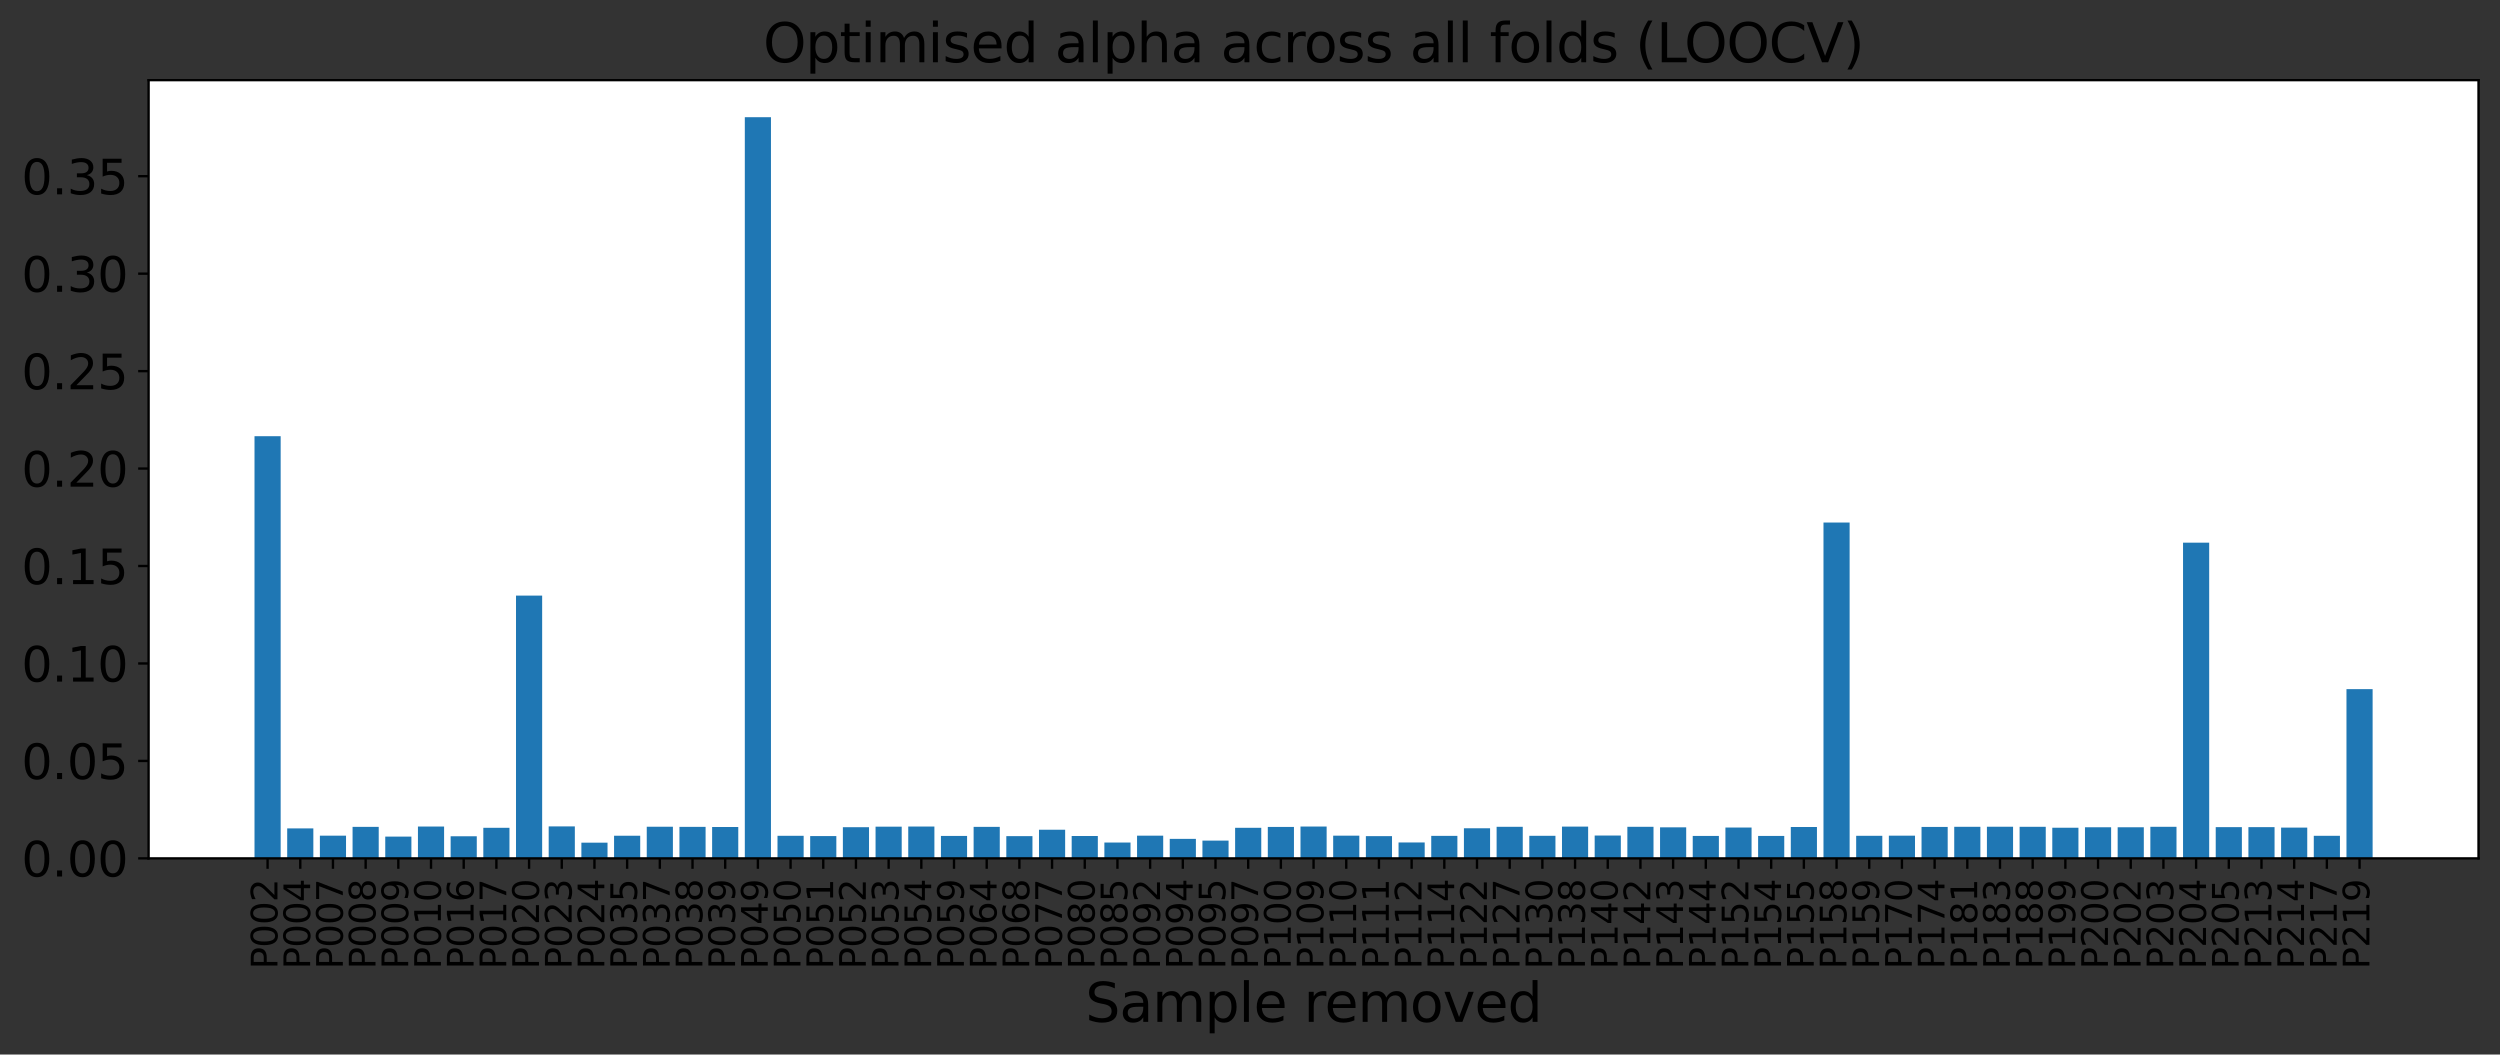 <?xml version="1.0" encoding="utf-8" standalone="no"?>
<!DOCTYPE svg PUBLIC "-//W3C//DTD SVG 1.1//EN"
  "http://www.w3.org/Graphics/SVG/1.1/DTD/svg11.dtd">
<svg xmlns:xlink="http://www.w3.org/1999/xlink" width="838.225pt" height="353.566pt" viewBox="0 0 838.225 353.566" xmlns="http://www.w3.org/2000/svg" version="1.1">
 <rect x="0" y="0" width="838.225" height="353.566" fill="#333333" stroke="none"/>
 <defs>
  <style type="text/css">*{stroke-linejoin: round; stroke-linecap: butt}</style>
 </defs>
 <g id="figure_1">
  <g id="patch_1">
   <path d="M 0 353.566 
L 838.225 353.566 
L 838.225 -0 
L 0 -0 
L 0 353.566 
z
" style="fill: none"/>
  </g>
  <g id="axes_1">
   <g id="patch_2">
    <path d="M 49.825 287.805 
L 831.025 287.805 
L 831.025 26.877 
L 49.825 26.877 
z
" style="fill: #ffffff"/>
   </g>
   <g id="patch_3">
    <path d="M 85.334 287.805 
L 94.102 287.805 
L 94.102 146.252 
L 85.334 146.252 
z
" clip-path="url(#p5c063f67da)" style="fill: #1f77b4"/>
   </g>
   <g id="patch_4">
    <path d="M 96.294 287.805 
L 105.061 287.805 
L 105.061 277.746 
L 96.294 277.746 
z
" clip-path="url(#p5c063f67da)" style="fill: #1f77b4"/>
   </g>
   <g id="patch_5">
    <path d="M 107.253 287.805 
L 116.021 287.805 
L 116.021 280.195 
L 107.253 280.195 
z
" clip-path="url(#p5c063f67da)" style="fill: #1f77b4"/>
   </g>
   <g id="patch_6">
    <path d="M 118.213 287.805 
L 126.981 287.805 
L 126.981 277.231 
L 118.213 277.231 
z
" clip-path="url(#p5c063f67da)" style="fill: #1f77b4"/>
   </g>
   <g id="patch_7">
    <path d="M 129.172 287.805 
L 137.94 287.805 
L 137.94 280.495 
L 129.172 280.495 
z
" clip-path="url(#p5c063f67da)" style="fill: #1f77b4"/>
   </g>
   <g id="patch_8">
    <path d="M 140.132 287.805 
L 148.9 287.805 
L 148.9 277.118 
L 140.132 277.118 
z
" clip-path="url(#p5c063f67da)" style="fill: #1f77b4"/>
   </g>
   <g id="patch_9">
    <path d="M 151.092 287.805 
L 159.859 287.805 
L 159.859 280.386 
L 151.092 280.386 
z
" clip-path="url(#p5c063f67da)" style="fill: #1f77b4"/>
   </g>
   <g id="patch_10">
    <path d="M 162.051 287.805 
L 170.819 287.805 
L 170.819 277.556 
L 162.051 277.556 
z
" clip-path="url(#p5c063f67da)" style="fill: #1f77b4"/>
   </g>
   <g id="patch_11">
    <path d="M 173.011 287.805 
L 181.779 287.805 
L 181.779 199.699 
L 173.011 199.699 
z
" clip-path="url(#p5c063f67da)" style="fill: #1f77b4"/>
   </g>
   <g id="patch_12">
    <path d="M 183.97 287.805 
L 192.738 287.805 
L 192.738 277.09 
L 183.97 277.09 
z
" clip-path="url(#p5c063f67da)" style="fill: #1f77b4"/>
   </g>
   <g id="patch_13">
    <path d="M 194.93 287.805 
L 203.698 287.805 
L 203.698 282.549 
L 194.93 282.549 
z
" clip-path="url(#p5c063f67da)" style="fill: #1f77b4"/>
   </g>
   <g id="patch_14">
    <path d="M 205.89 287.805 
L 214.657 287.805 
L 214.657 280.223 
L 205.89 280.223 
z
" clip-path="url(#p5c063f67da)" style="fill: #1f77b4"/>
   </g>
   <g id="patch_15">
    <path d="M 216.849 287.805 
L 225.617 287.805 
L 225.617 277.203 
L 216.849 277.203 
z
" clip-path="url(#p5c063f67da)" style="fill: #1f77b4"/>
   </g>
   <g id="patch_16">
    <path d="M 227.809 287.805 
L 236.577 287.805 
L 236.577 277.23 
L 227.809 277.23 
z
" clip-path="url(#p5c063f67da)" style="fill: #1f77b4"/>
   </g>
   <g id="patch_17">
    <path d="M 238.768 287.805 
L 247.536 287.805 
L 247.536 277.289 
L 238.768 277.289 
z
" clip-path="url(#p5c063f67da)" style="fill: #1f77b4"/>
   </g>
   <g id="patch_18">
    <path d="M 249.728 287.805 
L 258.496 287.805 
L 258.496 39.302 
L 249.728 39.302 
z
" clip-path="url(#p5c063f67da)" style="fill: #1f77b4"/>
   </g>
   <g id="patch_19">
    <path d="M 260.688 287.805 
L 269.455 287.805 
L 269.455 280.232 
L 260.688 280.232 
z
" clip-path="url(#p5c063f67da)" style="fill: #1f77b4"/>
   </g>
   <g id="patch_20">
    <path d="M 271.647 287.805 
L 280.415 287.805 
L 280.415 280.315 
L 271.647 280.315 
z
" clip-path="url(#p5c063f67da)" style="fill: #1f77b4"/>
   </g>
   <g id="patch_21">
    <path d="M 282.607 287.805 
L 291.374 287.805 
L 291.374 277.341 
L 282.607 277.341 
z
" clip-path="url(#p5c063f67da)" style="fill: #1f77b4"/>
   </g>
   <g id="patch_22">
    <path d="M 293.566 287.805 
L 302.334 287.805 
L 302.334 277.181 
L 293.566 277.181 
z
" clip-path="url(#p5c063f67da)" style="fill: #1f77b4"/>
   </g>
   <g id="patch_23">
    <path d="M 304.526 287.805 
L 313.294 287.805 
L 313.294 277.137 
L 304.526 277.137 
z
" clip-path="url(#p5c063f67da)" style="fill: #1f77b4"/>
   </g>
   <g id="patch_24">
    <path d="M 315.486 287.805 
L 324.253 287.805 
L 324.253 280.287 
L 315.486 280.287 
z
" clip-path="url(#p5c063f67da)" style="fill: #1f77b4"/>
   </g>
   <g id="patch_25">
    <path d="M 326.445 287.805 
L 335.213 287.805 
L 335.213 277.249 
L 326.445 277.249 
z
" clip-path="url(#p5c063f67da)" style="fill: #1f77b4"/>
   </g>
   <g id="patch_26">
    <path d="M 337.405 287.805 
L 346.172 287.805 
L 346.172 280.357 
L 337.405 280.357 
z
" clip-path="url(#p5c063f67da)" style="fill: #1f77b4"/>
   </g>
   <g id="patch_27">
    <path d="M 348.364 287.805 
L 357.132 287.805 
L 357.132 278.2 
L 348.364 278.2 
z
" clip-path="url(#p5c063f67da)" style="fill: #1f77b4"/>
   </g>
   <g id="patch_28">
    <path d="M 359.324 287.805 
L 368.092 287.805 
L 368.092 280.308 
L 359.324 280.308 
z
" clip-path="url(#p5c063f67da)" style="fill: #1f77b4"/>
   </g>
   <g id="patch_29">
    <path d="M 370.284 287.805 
L 379.051 287.805 
L 379.051 282.496 
L 370.284 282.496 
z
" clip-path="url(#p5c063f67da)" style="fill: #1f77b4"/>
   </g>
   <g id="patch_30">
    <path d="M 381.243 287.805 
L 390.011 287.805 
L 390.011 280.18 
L 381.243 280.18 
z
" clip-path="url(#p5c063f67da)" style="fill: #1f77b4"/>
   </g>
   <g id="patch_31">
    <path d="M 392.203 287.805 
L 400.97 287.805 
L 400.97 281.26 
L 392.203 281.26 
z
" clip-path="url(#p5c063f67da)" style="fill: #1f77b4"/>
   </g>
   <g id="patch_32">
    <path d="M 403.162 287.805 
L 411.93 287.805 
L 411.93 281.835 
L 403.162 281.835 
z
" clip-path="url(#p5c063f67da)" style="fill: #1f77b4"/>
   </g>
   <g id="patch_33">
    <path d="M 414.122 287.805 
L 422.89 287.805 
L 422.89 277.563 
L 414.122 277.563 
z
" clip-path="url(#p5c063f67da)" style="fill: #1f77b4"/>
   </g>
   <g id="patch_34">
    <path d="M 425.082 287.805 
L 433.849 287.805 
L 433.849 277.264 
L 425.082 277.264 
z
" clip-path="url(#p5c063f67da)" style="fill: #1f77b4"/>
   </g>
   <g id="patch_35">
    <path d="M 436.041 287.805 
L 444.809 287.805 
L 444.809 277.124 
L 436.041 277.124 
z
" clip-path="url(#p5c063f67da)" style="fill: #1f77b4"/>
   </g>
   <g id="patch_36">
    <path d="M 447.001 287.805 
L 455.768 287.805 
L 455.768 280.193 
L 447.001 280.193 
z
" clip-path="url(#p5c063f67da)" style="fill: #1f77b4"/>
   </g>
   <g id="patch_37">
    <path d="M 457.96 287.805 
L 466.728 287.805 
L 466.728 280.343 
L 457.96 280.343 
z
" clip-path="url(#p5c063f67da)" style="fill: #1f77b4"/>
   </g>
   <g id="patch_38">
    <path d="M 468.92 287.805 
L 477.688 287.805 
L 477.688 282.48 
L 468.92 282.48 
z
" clip-path="url(#p5c063f67da)" style="fill: #1f77b4"/>
   </g>
   <g id="patch_39">
    <path d="M 479.88 287.805 
L 488.647 287.805 
L 488.647 280.256 
L 479.88 280.256 
z
" clip-path="url(#p5c063f67da)" style="fill: #1f77b4"/>
   </g>
   <g id="patch_40">
    <path d="M 490.839 287.805 
L 499.607 287.805 
L 499.607 277.72 
L 490.839 277.72 
z
" clip-path="url(#p5c063f67da)" style="fill: #1f77b4"/>
   </g>
   <g id="patch_41">
    <path d="M 501.799 287.805 
L 510.566 287.805 
L 510.566 277.215 
L 501.799 277.215 
z
" clip-path="url(#p5c063f67da)" style="fill: #1f77b4"/>
   </g>
   <g id="patch_42">
    <path d="M 512.758 287.805 
L 521.526 287.805 
L 521.526 280.236 
L 512.758 280.236 
z
" clip-path="url(#p5c063f67da)" style="fill: #1f77b4"/>
   </g>
   <g id="patch_43">
    <path d="M 523.718 287.805 
L 532.486 287.805 
L 532.486 277.161 
L 523.718 277.161 
z
" clip-path="url(#p5c063f67da)" style="fill: #1f77b4"/>
   </g>
   <g id="patch_44">
    <path d="M 534.678 287.805 
L 543.445 287.805 
L 543.445 280.153 
L 534.678 280.153 
z
" clip-path="url(#p5c063f67da)" style="fill: #1f77b4"/>
   </g>
   <g id="patch_45">
    <path d="M 545.637 287.805 
L 554.405 287.805 
L 554.405 277.216 
L 545.637 277.216 
z
" clip-path="url(#p5c063f67da)" style="fill: #1f77b4"/>
   </g>
   <g id="patch_46">
    <path d="M 556.597 287.805 
L 565.364 287.805 
L 565.364 277.404 
L 556.597 277.404 
z
" clip-path="url(#p5c063f67da)" style="fill: #1f77b4"/>
   </g>
   <g id="patch_47">
    <path d="M 567.556 287.805 
L 576.324 287.805 
L 576.324 280.271 
L 567.556 280.271 
z
" clip-path="url(#p5c063f67da)" style="fill: #1f77b4"/>
   </g>
   <g id="patch_48">
    <path d="M 578.516 287.805 
L 587.284 287.805 
L 587.284 277.459 
L 578.516 277.459 
z
" clip-path="url(#p5c063f67da)" style="fill: #1f77b4"/>
   </g>
   <g id="patch_49">
    <path d="M 589.476 287.805 
L 598.243 287.805 
L 598.243 280.288 
L 589.476 280.288 
z
" clip-path="url(#p5c063f67da)" style="fill: #1f77b4"/>
   </g>
   <g id="patch_50">
    <path d="M 600.435 287.805 
L 609.203 287.805 
L 609.203 277.287 
L 600.435 277.287 
z
" clip-path="url(#p5c063f67da)" style="fill: #1f77b4"/>
   </g>
   <g id="patch_51">
    <path d="M 611.395 287.805 
L 620.162 287.805 
L 620.162 175.201 
L 611.395 175.201 
z
" clip-path="url(#p5c063f67da)" style="fill: #1f77b4"/>
   </g>
   <g id="patch_52">
    <path d="M 622.354 287.805 
L 631.122 287.805 
L 631.122 280.237 
L 622.354 280.237 
z
" clip-path="url(#p5c063f67da)" style="fill: #1f77b4"/>
   </g>
   <g id="patch_53">
    <path d="M 633.314 287.805 
L 642.082 287.805 
L 642.082 280.181 
L 633.314 280.181 
z
" clip-path="url(#p5c063f67da)" style="fill: #1f77b4"/>
   </g>
   <g id="patch_54">
    <path d="M 644.273 287.805 
L 653.041 287.805 
L 653.041 277.272 
L 644.273 277.272 
z
" clip-path="url(#p5c063f67da)" style="fill: #1f77b4"/>
   </g>
   <g id="patch_55">
    <path d="M 655.233 287.805 
L 664.001 287.805 
L 664.001 277.218 
L 655.233 277.218 
z
" clip-path="url(#p5c063f67da)" style="fill: #1f77b4"/>
   </g>
   <g id="patch_56">
    <path d="M 666.193 287.805 
L 674.96 287.805 
L 674.96 277.2 
L 666.193 277.2 
z
" clip-path="url(#p5c063f67da)" style="fill: #1f77b4"/>
   </g>
   <g id="patch_57">
    <path d="M 677.152 287.805 
L 685.92 287.805 
L 685.92 277.212 
L 677.152 277.212 
z
" clip-path="url(#p5c063f67da)" style="fill: #1f77b4"/>
   </g>
   <g id="patch_58">
    <path d="M 688.112 287.805 
L 696.88 287.805 
L 696.88 277.538 
L 688.112 277.538 
z
" clip-path="url(#p5c063f67da)" style="fill: #1f77b4"/>
   </g>
   <g id="patch_59">
    <path d="M 699.071 287.805 
L 707.839 287.805 
L 707.839 277.376 
L 699.071 277.376 
z
" clip-path="url(#p5c063f67da)" style="fill: #1f77b4"/>
   </g>
   <g id="patch_60">
    <path d="M 710.031 287.805 
L 718.799 287.805 
L 718.799 277.368 
L 710.031 277.368 
z
" clip-path="url(#p5c063f67da)" style="fill: #1f77b4"/>
   </g>
   <g id="patch_61">
    <path d="M 720.991 287.805 
L 729.758 287.805 
L 729.758 277.227 
L 720.991 277.227 
z
" clip-path="url(#p5c063f67da)" style="fill: #1f77b4"/>
   </g>
   <g id="patch_62">
    <path d="M 731.95 287.805 
L 740.718 287.805 
L 740.718 181.952 
L 731.95 181.952 
z
" clip-path="url(#p5c063f67da)" style="fill: #1f77b4"/>
   </g>
   <g id="patch_63">
    <path d="M 742.91 287.805 
L 751.678 287.805 
L 751.678 277.338 
L 742.91 277.338 
z
" clip-path="url(#p5c063f67da)" style="fill: #1f77b4"/>
   </g>
   <g id="patch_64">
    <path d="M 753.869 287.805 
L 762.637 287.805 
L 762.637 277.327 
L 753.869 277.327 
z
" clip-path="url(#p5c063f67da)" style="fill: #1f77b4"/>
   </g>
   <g id="patch_65">
    <path d="M 764.829 287.805 
L 773.597 287.805 
L 773.597 277.496 
L 764.829 277.496 
z
" clip-path="url(#p5c063f67da)" style="fill: #1f77b4"/>
   </g>
   <g id="patch_66">
    <path d="M 775.789 287.805 
L 784.556 287.805 
L 784.556 280.23 
L 775.789 280.23 
z
" clip-path="url(#p5c063f67da)" style="fill: #1f77b4"/>
   </g>
   <g id="patch_67">
    <path d="M 786.748 287.805 
L 795.516 287.805 
L 795.516 231.056 
L 786.748 231.056 
z
" clip-path="url(#p5c063f67da)" style="fill: #1f77b4"/>
   </g>
   <g id="matplotlib.axis_1">
    <g id="xtick_1">
     <g id="line2d_1">
      <defs>
       <path id="m4ed52d1ffa" d="M 0 0 
L 0 3.5 
" style="stroke: #000000; stroke-width: 0.8"/>
      </defs>
      <g>
       <use xlink:href="#m4ed52d1ffa" x="89.718" y="287.805" style="stroke: #000000; stroke-width: 0.8"/>
      </g>
     </g>
     <g id="text_1">
      <!-- P002 -->
      <g transform="translate(93.029 324.946) rotate(-90) scale(0.12 -0.12)">
       <defs>
        <path id="DejaVuSans-50" d="M 1259 4147 
L 1259 2394 
L 2053 2394 
Q 2494 2394 2734 2622 
Q 2975 2850 2975 3272 
Q 2975 3691 2734 3919 
Q 2494 4147 2053 4147 
L 1259 4147 
z
M 628 4666 
L 2053 4666 
Q 2838 4666 3239 4311 
Q 3641 3956 3641 3272 
Q 3641 2581 3239 2228 
Q 2838 1875 2053 1875 
L 1259 1875 
L 1259 0 
L 628 0 
L 628 4666 
z
" transform="scale(0.016)"/>
        <path id="DejaVuSans-30" d="M 2034 4250 
Q 1547 4250 1301 3770 
Q 1056 3291 1056 2328 
Q 1056 1369 1301 889 
Q 1547 409 2034 409 
Q 2525 409 2770 889 
Q 3016 1369 3016 2328 
Q 3016 3291 2770 3770 
Q 2525 4250 2034 4250 
z
M 2034 4750 
Q 2819 4750 3233 4129 
Q 3647 3509 3647 2328 
Q 3647 1150 3233 529 
Q 2819 -91 2034 -91 
Q 1250 -91 836 529 
Q 422 1150 422 2328 
Q 422 3509 836 4129 
Q 1250 4750 2034 4750 
z
" transform="scale(0.016)"/>
        <path id="DejaVuSans-32" d="M 1228 531 
L 3431 531 
L 3431 0 
L 469 0 
L 469 531 
Q 828 903 1448 1529 
Q 2069 2156 2228 2338 
Q 2531 2678 2651 2914 
Q 2772 3150 2772 3378 
Q 2772 3750 2511 3984 
Q 2250 4219 1831 4219 
Q 1534 4219 1204 4116 
Q 875 4013 500 3803 
L 500 4441 
Q 881 4594 1212 4672 
Q 1544 4750 1819 4750 
Q 2544 4750 2975 4387 
Q 3406 4025 3406 3419 
Q 3406 3131 3298 2873 
Q 3191 2616 2906 2266 
Q 2828 2175 2409 1742 
Q 1991 1309 1228 531 
z
" transform="scale(0.016)"/>
       </defs>
       <use xlink:href="#DejaVuSans-50"/>
       <use xlink:href="#DejaVuSans-30" x="60.303"/>
       <use xlink:href="#DejaVuSans-30" x="123.926"/>
       <use xlink:href="#DejaVuSans-32" x="187.549"/>
      </g>
     </g>
    </g>
    <g id="xtick_2">
     <g id="line2d_2">
      <g>
       <use xlink:href="#m4ed52d1ffa" x="100.678" y="287.805" style="stroke: #000000; stroke-width: 0.8"/>
      </g>
     </g>
     <g id="text_2">
      <!-- P004 -->
      <g transform="translate(103.989 324.946) rotate(-90) scale(0.12 -0.12)">
       <defs>
        <path id="DejaVuSans-34" d="M 2419 4116 
L 825 1625 
L 2419 1625 
L 2419 4116 
z
M 2253 4666 
L 3047 4666 
L 3047 1625 
L 3713 1625 
L 3713 1100 
L 3047 1100 
L 3047 0 
L 2419 0 
L 2419 1100 
L 313 1100 
L 313 1709 
L 2253 4666 
z
" transform="scale(0.016)"/>
       </defs>
       <use xlink:href="#DejaVuSans-50"/>
       <use xlink:href="#DejaVuSans-30" x="60.303"/>
       <use xlink:href="#DejaVuSans-30" x="123.926"/>
       <use xlink:href="#DejaVuSans-34" x="187.549"/>
      </g>
     </g>
    </g>
    <g id="xtick_3">
     <g id="line2d_3">
      <g>
       <use xlink:href="#m4ed52d1ffa" x="111.637" y="287.805" style="stroke: #000000; stroke-width: 0.8"/>
      </g>
     </g>
     <g id="text_3">
      <!-- P007 -->
      <g transform="translate(114.948 324.946) rotate(-90) scale(0.12 -0.12)">
       <defs>
        <path id="DejaVuSans-37" d="M 525 4666 
L 3525 4666 
L 3525 4397 
L 1831 0 
L 1172 0 
L 2766 4134 
L 525 4134 
L 525 4666 
z
" transform="scale(0.016)"/>
       </defs>
       <use xlink:href="#DejaVuSans-50"/>
       <use xlink:href="#DejaVuSans-30" x="60.303"/>
       <use xlink:href="#DejaVuSans-30" x="123.926"/>
       <use xlink:href="#DejaVuSans-37" x="187.549"/>
      </g>
     </g>
    </g>
    <g id="xtick_4">
     <g id="line2d_4">
      <g>
       <use xlink:href="#m4ed52d1ffa" x="122.597" y="287.805" style="stroke: #000000; stroke-width: 0.8"/>
      </g>
     </g>
     <g id="text_4">
      <!-- P008 -->
      <g transform="translate(125.908 324.946) rotate(-90) scale(0.12 -0.12)">
       <defs>
        <path id="DejaVuSans-38" d="M 2034 2216 
Q 1584 2216 1326 1975 
Q 1069 1734 1069 1313 
Q 1069 891 1326 650 
Q 1584 409 2034 409 
Q 2484 409 2743 651 
Q 3003 894 3003 1313 
Q 3003 1734 2745 1975 
Q 2488 2216 2034 2216 
z
M 1403 2484 
Q 997 2584 770 2862 
Q 544 3141 544 3541 
Q 544 4100 942 4425 
Q 1341 4750 2034 4750 
Q 2731 4750 3128 4425 
Q 3525 4100 3525 3541 
Q 3525 3141 3298 2862 
Q 3072 2584 2669 2484 
Q 3125 2378 3379 2068 
Q 3634 1759 3634 1313 
Q 3634 634 3220 271 
Q 2806 -91 2034 -91 
Q 1263 -91 848 271 
Q 434 634 434 1313 
Q 434 1759 690 2068 
Q 947 2378 1403 2484 
z
M 1172 3481 
Q 1172 3119 1398 2916 
Q 1625 2713 2034 2713 
Q 2441 2713 2670 2916 
Q 2900 3119 2900 3481 
Q 2900 3844 2670 4047 
Q 2441 4250 2034 4250 
Q 1625 4250 1398 4047 
Q 1172 3844 1172 3481 
z
" transform="scale(0.016)"/>
       </defs>
       <use xlink:href="#DejaVuSans-50"/>
       <use xlink:href="#DejaVuSans-30" x="60.303"/>
       <use xlink:href="#DejaVuSans-30" x="123.926"/>
       <use xlink:href="#DejaVuSans-38" x="187.549"/>
      </g>
     </g>
    </g>
    <g id="xtick_5">
     <g id="line2d_5">
      <g>
       <use xlink:href="#m4ed52d1ffa" x="133.556" y="287.805" style="stroke: #000000; stroke-width: 0.8"/>
      </g>
     </g>
     <g id="text_5">
      <!-- P009 -->
      <g transform="translate(136.868 324.946) rotate(-90) scale(0.12 -0.12)">
       <defs>
        <path id="DejaVuSans-39" d="M 703 97 
L 703 672 
Q 941 559 1184 500 
Q 1428 441 1663 441 
Q 2288 441 2617 861 
Q 2947 1281 2994 2138 
Q 2813 1869 2534 1725 
Q 2256 1581 1919 1581 
Q 1219 1581 811 2004 
Q 403 2428 403 3163 
Q 403 3881 828 4315 
Q 1253 4750 1959 4750 
Q 2769 4750 3195 4129 
Q 3622 3509 3622 2328 
Q 3622 1225 3098 567 
Q 2575 -91 1691 -91 
Q 1453 -91 1209 -44 
Q 966 3 703 97 
z
M 1959 2075 
Q 2384 2075 2632 2365 
Q 2881 2656 2881 3163 
Q 2881 3666 2632 3958 
Q 2384 4250 1959 4250 
Q 1534 4250 1286 3958 
Q 1038 3666 1038 3163 
Q 1038 2656 1286 2365 
Q 1534 2075 1959 2075 
z
" transform="scale(0.016)"/>
       </defs>
       <use xlink:href="#DejaVuSans-50"/>
       <use xlink:href="#DejaVuSans-30" x="60.303"/>
       <use xlink:href="#DejaVuSans-30" x="123.926"/>
       <use xlink:href="#DejaVuSans-39" x="187.549"/>
      </g>
     </g>
    </g>
    <g id="xtick_6">
     <g id="line2d_6">
      <g>
       <use xlink:href="#m4ed52d1ffa" x="144.516" y="287.805" style="stroke: #000000; stroke-width: 0.8"/>
      </g>
     </g>
     <g id="text_6">
      <!-- P010 -->
      <g transform="translate(147.827 324.946) rotate(-90) scale(0.12 -0.12)">
       <defs>
        <path id="DejaVuSans-31" d="M 794 531 
L 1825 531 
L 1825 4091 
L 703 3866 
L 703 4441 
L 1819 4666 
L 2450 4666 
L 2450 531 
L 3481 531 
L 3481 0 
L 794 0 
L 794 531 
z
" transform="scale(0.016)"/>
       </defs>
       <use xlink:href="#DejaVuSans-50"/>
       <use xlink:href="#DejaVuSans-30" x="60.303"/>
       <use xlink:href="#DejaVuSans-31" x="123.926"/>
       <use xlink:href="#DejaVuSans-30" x="187.549"/>
      </g>
     </g>
    </g>
    <g id="xtick_7">
     <g id="line2d_7">
      <g>
       <use xlink:href="#m4ed52d1ffa" x="155.476" y="287.805" style="stroke: #000000; stroke-width: 0.8"/>
      </g>
     </g>
     <g id="text_7">
      <!-- P016 -->
      <g transform="translate(158.787 324.946) rotate(-90) scale(0.12 -0.12)">
       <defs>
        <path id="DejaVuSans-36" d="M 2113 2584 
Q 1688 2584 1439 2293 
Q 1191 2003 1191 1497 
Q 1191 994 1439 701 
Q 1688 409 2113 409 
Q 2538 409 2786 701 
Q 3034 994 3034 1497 
Q 3034 2003 2786 2293 
Q 2538 2584 2113 2584 
z
M 3366 4563 
L 3366 3988 
Q 3128 4100 2886 4159 
Q 2644 4219 2406 4219 
Q 1781 4219 1451 3797 
Q 1122 3375 1075 2522 
Q 1259 2794 1537 2939 
Q 1816 3084 2150 3084 
Q 2853 3084 3261 2657 
Q 3669 2231 3669 1497 
Q 3669 778 3244 343 
Q 2819 -91 2113 -91 
Q 1303 -91 875 529 
Q 447 1150 447 2328 
Q 447 3434 972 4092 
Q 1497 4750 2381 4750 
Q 2619 4750 2861 4703 
Q 3103 4656 3366 4563 
z
" transform="scale(0.016)"/>
       </defs>
       <use xlink:href="#DejaVuSans-50"/>
       <use xlink:href="#DejaVuSans-30" x="60.303"/>
       <use xlink:href="#DejaVuSans-31" x="123.926"/>
       <use xlink:href="#DejaVuSans-36" x="187.549"/>
      </g>
     </g>
    </g>
    <g id="xtick_8">
     <g id="line2d_8">
      <g>
       <use xlink:href="#m4ed52d1ffa" x="166.435" y="287.805" style="stroke: #000000; stroke-width: 0.8"/>
      </g>
     </g>
     <g id="text_8">
      <!-- P017 -->
      <g transform="translate(169.746 324.946) rotate(-90) scale(0.12 -0.12)">
       <use xlink:href="#DejaVuSans-50"/>
       <use xlink:href="#DejaVuSans-30" x="60.303"/>
       <use xlink:href="#DejaVuSans-31" x="123.926"/>
       <use xlink:href="#DejaVuSans-37" x="187.549"/>
      </g>
     </g>
    </g>
    <g id="xtick_9">
     <g id="line2d_9">
      <g>
       <use xlink:href="#m4ed52d1ffa" x="177.395" y="287.805" style="stroke: #000000; stroke-width: 0.8"/>
      </g>
     </g>
     <g id="text_9">
      <!-- P020 -->
      <g transform="translate(180.706 324.946) rotate(-90) scale(0.12 -0.12)">
       <use xlink:href="#DejaVuSans-50"/>
       <use xlink:href="#DejaVuSans-30" x="60.303"/>
       <use xlink:href="#DejaVuSans-32" x="123.926"/>
       <use xlink:href="#DejaVuSans-30" x="187.549"/>
      </g>
     </g>
    </g>
    <g id="xtick_10">
     <g id="line2d_10">
      <g>
       <use xlink:href="#m4ed52d1ffa" x="188.354" y="287.805" style="stroke: #000000; stroke-width: 0.8"/>
      </g>
     </g>
     <g id="text_10">
      <!-- P023 -->
      <g transform="translate(191.666 324.946) rotate(-90) scale(0.12 -0.12)">
       <defs>
        <path id="DejaVuSans-33" d="M 2597 2516 
Q 3050 2419 3304 2112 
Q 3559 1806 3559 1356 
Q 3559 666 3084 287 
Q 2609 -91 1734 -91 
Q 1441 -91 1130 -33 
Q 819 25 488 141 
L 488 750 
Q 750 597 1062 519 
Q 1375 441 1716 441 
Q 2309 441 2620 675 
Q 2931 909 2931 1356 
Q 2931 1769 2642 2001 
Q 2353 2234 1838 2234 
L 1294 2234 
L 1294 2753 
L 1863 2753 
Q 2328 2753 2575 2939 
Q 2822 3125 2822 3475 
Q 2822 3834 2567 4026 
Q 2313 4219 1838 4219 
Q 1578 4219 1281 4162 
Q 984 4106 628 3988 
L 628 4550 
Q 988 4650 1302 4700 
Q 1616 4750 1894 4750 
Q 2613 4750 3031 4423 
Q 3450 4097 3450 3541 
Q 3450 3153 3228 2886 
Q 3006 2619 2597 2516 
z
" transform="scale(0.016)"/>
       </defs>
       <use xlink:href="#DejaVuSans-50"/>
       <use xlink:href="#DejaVuSans-30" x="60.303"/>
       <use xlink:href="#DejaVuSans-32" x="123.926"/>
       <use xlink:href="#DejaVuSans-33" x="187.549"/>
      </g>
     </g>
    </g>
    <g id="xtick_11">
     <g id="line2d_11">
      <g>
       <use xlink:href="#m4ed52d1ffa" x="199.314" y="287.805" style="stroke: #000000; stroke-width: 0.8"/>
      </g>
     </g>
     <g id="text_11">
      <!-- P024 -->
      <g transform="translate(202.625 324.946) rotate(-90) scale(0.12 -0.12)">
       <use xlink:href="#DejaVuSans-50"/>
       <use xlink:href="#DejaVuSans-30" x="60.303"/>
       <use xlink:href="#DejaVuSans-32" x="123.926"/>
       <use xlink:href="#DejaVuSans-34" x="187.549"/>
      </g>
     </g>
    </g>
    <g id="xtick_12">
     <g id="line2d_12">
      <g>
       <use xlink:href="#m4ed52d1ffa" x="210.273" y="287.805" style="stroke: #000000; stroke-width: 0.8"/>
      </g>
     </g>
     <g id="text_12">
      <!-- P035 -->
      <g transform="translate(213.585 324.946) rotate(-90) scale(0.12 -0.12)">
       <defs>
        <path id="DejaVuSans-35" d="M 691 4666 
L 3169 4666 
L 3169 4134 
L 1269 4134 
L 1269 2991 
Q 1406 3038 1543 3061 
Q 1681 3084 1819 3084 
Q 2600 3084 3056 2656 
Q 3513 2228 3513 1497 
Q 3513 744 3044 326 
Q 2575 -91 1722 -91 
Q 1428 -91 1123 -41 
Q 819 9 494 109 
L 494 744 
Q 775 591 1075 516 
Q 1375 441 1709 441 
Q 2250 441 2565 725 
Q 2881 1009 2881 1497 
Q 2881 1984 2565 2268 
Q 2250 2553 1709 2553 
Q 1456 2553 1204 2497 
Q 953 2441 691 2322 
L 691 4666 
z
" transform="scale(0.016)"/>
       </defs>
       <use xlink:href="#DejaVuSans-50"/>
       <use xlink:href="#DejaVuSans-30" x="60.303"/>
       <use xlink:href="#DejaVuSans-33" x="123.926"/>
       <use xlink:href="#DejaVuSans-35" x="187.549"/>
      </g>
     </g>
    </g>
    <g id="xtick_13">
     <g id="line2d_13">
      <g>
       <use xlink:href="#m4ed52d1ffa" x="221.233" y="287.805" style="stroke: #000000; stroke-width: 0.8"/>
      </g>
     </g>
     <g id="text_13">
      <!-- P037 -->
      <g transform="translate(224.544 324.946) rotate(-90) scale(0.12 -0.12)">
       <use xlink:href="#DejaVuSans-50"/>
       <use xlink:href="#DejaVuSans-30" x="60.303"/>
       <use xlink:href="#DejaVuSans-33" x="123.926"/>
       <use xlink:href="#DejaVuSans-37" x="187.549"/>
      </g>
     </g>
    </g>
    <g id="xtick_14">
     <g id="line2d_14">
      <g>
       <use xlink:href="#m4ed52d1ffa" x="232.193" y="287.805" style="stroke: #000000; stroke-width: 0.8"/>
      </g>
     </g>
     <g id="text_14">
      <!-- P038 -->
      <g transform="translate(235.504 324.946) rotate(-90) scale(0.12 -0.12)">
       <use xlink:href="#DejaVuSans-50"/>
       <use xlink:href="#DejaVuSans-30" x="60.303"/>
       <use xlink:href="#DejaVuSans-33" x="123.926"/>
       <use xlink:href="#DejaVuSans-38" x="187.549"/>
      </g>
     </g>
    </g>
    <g id="xtick_15">
     <g id="line2d_15">
      <g>
       <use xlink:href="#m4ed52d1ffa" x="243.152" y="287.805" style="stroke: #000000; stroke-width: 0.8"/>
      </g>
     </g>
     <g id="text_15">
      <!-- P039 -->
      <g transform="translate(246.464 324.946) rotate(-90) scale(0.12 -0.12)">
       <use xlink:href="#DejaVuSans-50"/>
       <use xlink:href="#DejaVuSans-30" x="60.303"/>
       <use xlink:href="#DejaVuSans-33" x="123.926"/>
       <use xlink:href="#DejaVuSans-39" x="187.549"/>
      </g>
     </g>
    </g>
    <g id="xtick_16">
     <g id="line2d_16">
      <g>
       <use xlink:href="#m4ed52d1ffa" x="254.112" y="287.805" style="stroke: #000000; stroke-width: 0.8"/>
      </g>
     </g>
     <g id="text_16">
      <!-- P049 -->
      <g transform="translate(257.423 324.946) rotate(-90) scale(0.12 -0.12)">
       <use xlink:href="#DejaVuSans-50"/>
       <use xlink:href="#DejaVuSans-30" x="60.303"/>
       <use xlink:href="#DejaVuSans-34" x="123.926"/>
       <use xlink:href="#DejaVuSans-39" x="187.549"/>
      </g>
     </g>
    </g>
    <g id="xtick_17">
     <g id="line2d_17">
      <g>
       <use xlink:href="#m4ed52d1ffa" x="265.071" y="287.805" style="stroke: #000000; stroke-width: 0.8"/>
      </g>
     </g>
     <g id="text_17">
      <!-- P050 -->
      <g transform="translate(268.383 324.946) rotate(-90) scale(0.12 -0.12)">
       <use xlink:href="#DejaVuSans-50"/>
       <use xlink:href="#DejaVuSans-30" x="60.303"/>
       <use xlink:href="#DejaVuSans-35" x="123.926"/>
       <use xlink:href="#DejaVuSans-30" x="187.549"/>
      </g>
     </g>
    </g>
    <g id="xtick_18">
     <g id="line2d_18">
      <g>
       <use xlink:href="#m4ed52d1ffa" x="276.031" y="287.805" style="stroke: #000000; stroke-width: 0.8"/>
      </g>
     </g>
     <g id="text_18">
      <!-- P051 -->
      <g transform="translate(279.342 324.946) rotate(-90) scale(0.12 -0.12)">
       <use xlink:href="#DejaVuSans-50"/>
       <use xlink:href="#DejaVuSans-30" x="60.303"/>
       <use xlink:href="#DejaVuSans-35" x="123.926"/>
       <use xlink:href="#DejaVuSans-31" x="187.549"/>
      </g>
     </g>
    </g>
    <g id="xtick_19">
     <g id="line2d_19">
      <g>
       <use xlink:href="#m4ed52d1ffa" x="286.991" y="287.805" style="stroke: #000000; stroke-width: 0.8"/>
      </g>
     </g>
     <g id="text_19">
      <!-- P052 -->
      <g transform="translate(290.302 324.946) rotate(-90) scale(0.12 -0.12)">
       <use xlink:href="#DejaVuSans-50"/>
       <use xlink:href="#DejaVuSans-30" x="60.303"/>
       <use xlink:href="#DejaVuSans-35" x="123.926"/>
       <use xlink:href="#DejaVuSans-32" x="187.549"/>
      </g>
     </g>
    </g>
    <g id="xtick_20">
     <g id="line2d_20">
      <g>
       <use xlink:href="#m4ed52d1ffa" x="297.95" y="287.805" style="stroke: #000000; stroke-width: 0.8"/>
      </g>
     </g>
     <g id="text_20">
      <!-- P053 -->
      <g transform="translate(301.262 324.946) rotate(-90) scale(0.12 -0.12)">
       <use xlink:href="#DejaVuSans-50"/>
       <use xlink:href="#DejaVuSans-30" x="60.303"/>
       <use xlink:href="#DejaVuSans-35" x="123.926"/>
       <use xlink:href="#DejaVuSans-33" x="187.549"/>
      </g>
     </g>
    </g>
    <g id="xtick_21">
     <g id="line2d_21">
      <g>
       <use xlink:href="#m4ed52d1ffa" x="308.91" y="287.805" style="stroke: #000000; stroke-width: 0.8"/>
      </g>
     </g>
     <g id="text_21">
      <!-- P054 -->
      <g transform="translate(312.221 324.946) rotate(-90) scale(0.12 -0.12)">
       <use xlink:href="#DejaVuSans-50"/>
       <use xlink:href="#DejaVuSans-30" x="60.303"/>
       <use xlink:href="#DejaVuSans-35" x="123.926"/>
       <use xlink:href="#DejaVuSans-34" x="187.549"/>
      </g>
     </g>
    </g>
    <g id="xtick_22">
     <g id="line2d_22">
      <g>
       <use xlink:href="#m4ed52d1ffa" x="319.869" y="287.805" style="stroke: #000000; stroke-width: 0.8"/>
      </g>
     </g>
     <g id="text_22">
      <!-- P059 -->
      <g transform="translate(323.181 324.946) rotate(-90) scale(0.12 -0.12)">
       <use xlink:href="#DejaVuSans-50"/>
       <use xlink:href="#DejaVuSans-30" x="60.303"/>
       <use xlink:href="#DejaVuSans-35" x="123.926"/>
       <use xlink:href="#DejaVuSans-39" x="187.549"/>
      </g>
     </g>
    </g>
    <g id="xtick_23">
     <g id="line2d_23">
      <g>
       <use xlink:href="#m4ed52d1ffa" x="330.829" y="287.805" style="stroke: #000000; stroke-width: 0.8"/>
      </g>
     </g>
     <g id="text_23">
      <!-- P064 -->
      <g transform="translate(334.14 324.946) rotate(-90) scale(0.12 -0.12)">
       <use xlink:href="#DejaVuSans-50"/>
       <use xlink:href="#DejaVuSans-30" x="60.303"/>
       <use xlink:href="#DejaVuSans-36" x="123.926"/>
       <use xlink:href="#DejaVuSans-34" x="187.549"/>
      </g>
     </g>
    </g>
    <g id="xtick_24">
     <g id="line2d_24">
      <g>
       <use xlink:href="#m4ed52d1ffa" x="341.789" y="287.805" style="stroke: #000000; stroke-width: 0.8"/>
      </g>
     </g>
     <g id="text_24">
      <!-- P068 -->
      <g transform="translate(345.1 324.946) rotate(-90) scale(0.12 -0.12)">
       <use xlink:href="#DejaVuSans-50"/>
       <use xlink:href="#DejaVuSans-30" x="60.303"/>
       <use xlink:href="#DejaVuSans-36" x="123.926"/>
       <use xlink:href="#DejaVuSans-38" x="187.549"/>
      </g>
     </g>
    </g>
    <g id="xtick_25">
     <g id="line2d_25">
      <g>
       <use xlink:href="#m4ed52d1ffa" x="352.748" y="287.805" style="stroke: #000000; stroke-width: 0.8"/>
      </g>
     </g>
     <g id="text_25">
      <!-- P077 -->
      <g transform="translate(356.059 324.946) rotate(-90) scale(0.12 -0.12)">
       <use xlink:href="#DejaVuSans-50"/>
       <use xlink:href="#DejaVuSans-30" x="60.303"/>
       <use xlink:href="#DejaVuSans-37" x="123.926"/>
       <use xlink:href="#DejaVuSans-37" x="187.549"/>
      </g>
     </g>
    </g>
    <g id="xtick_26">
     <g id="line2d_26">
      <g>
       <use xlink:href="#m4ed52d1ffa" x="363.708" y="287.805" style="stroke: #000000; stroke-width: 0.8"/>
      </g>
     </g>
     <g id="text_26">
      <!-- P080 -->
      <g transform="translate(367.019 324.946) rotate(-90) scale(0.12 -0.12)">
       <use xlink:href="#DejaVuSans-50"/>
       <use xlink:href="#DejaVuSans-30" x="60.303"/>
       <use xlink:href="#DejaVuSans-38" x="123.926"/>
       <use xlink:href="#DejaVuSans-30" x="187.549"/>
      </g>
     </g>
    </g>
    <g id="xtick_27">
     <g id="line2d_27">
      <g>
       <use xlink:href="#m4ed52d1ffa" x="374.667" y="287.805" style="stroke: #000000; stroke-width: 0.8"/>
      </g>
     </g>
     <g id="text_27">
      <!-- P085 -->
      <g transform="translate(377.979 324.946) rotate(-90) scale(0.12 -0.12)">
       <use xlink:href="#DejaVuSans-50"/>
       <use xlink:href="#DejaVuSans-30" x="60.303"/>
       <use xlink:href="#DejaVuSans-38" x="123.926"/>
       <use xlink:href="#DejaVuSans-35" x="187.549"/>
      </g>
     </g>
    </g>
    <g id="xtick_28">
     <g id="line2d_28">
      <g>
       <use xlink:href="#m4ed52d1ffa" x="385.627" y="287.805" style="stroke: #000000; stroke-width: 0.8"/>
      </g>
     </g>
     <g id="text_28">
      <!-- P092 -->
      <g transform="translate(388.938 324.946) rotate(-90) scale(0.12 -0.12)">
       <use xlink:href="#DejaVuSans-50"/>
       <use xlink:href="#DejaVuSans-30" x="60.303"/>
       <use xlink:href="#DejaVuSans-39" x="123.926"/>
       <use xlink:href="#DejaVuSans-32" x="187.549"/>
      </g>
     </g>
    </g>
    <g id="xtick_29">
     <g id="line2d_29">
      <g>
       <use xlink:href="#m4ed52d1ffa" x="396.587" y="287.805" style="stroke: #000000; stroke-width: 0.8"/>
      </g>
     </g>
     <g id="text_29">
      <!-- P094 -->
      <g transform="translate(399.898 324.946) rotate(-90) scale(0.12 -0.12)">
       <use xlink:href="#DejaVuSans-50"/>
       <use xlink:href="#DejaVuSans-30" x="60.303"/>
       <use xlink:href="#DejaVuSans-39" x="123.926"/>
       <use xlink:href="#DejaVuSans-34" x="187.549"/>
      </g>
     </g>
    </g>
    <g id="xtick_30">
     <g id="line2d_30">
      <g>
       <use xlink:href="#m4ed52d1ffa" x="407.546" y="287.805" style="stroke: #000000; stroke-width: 0.8"/>
      </g>
     </g>
     <g id="text_30">
      <!-- P095 -->
      <g transform="translate(410.857 324.946) rotate(-90) scale(0.12 -0.12)">
       <use xlink:href="#DejaVuSans-50"/>
       <use xlink:href="#DejaVuSans-30" x="60.303"/>
       <use xlink:href="#DejaVuSans-39" x="123.926"/>
       <use xlink:href="#DejaVuSans-35" x="187.549"/>
      </g>
     </g>
    </g>
    <g id="xtick_31">
     <g id="line2d_31">
      <g>
       <use xlink:href="#m4ed52d1ffa" x="418.506" y="287.805" style="stroke: #000000; stroke-width: 0.8"/>
      </g>
     </g>
     <g id="text_31">
      <!-- P097 -->
      <g transform="translate(421.817 324.946) rotate(-90) scale(0.12 -0.12)">
       <use xlink:href="#DejaVuSans-50"/>
       <use xlink:href="#DejaVuSans-30" x="60.303"/>
       <use xlink:href="#DejaVuSans-39" x="123.926"/>
       <use xlink:href="#DejaVuSans-37" x="187.549"/>
      </g>
     </g>
    </g>
    <g id="xtick_32">
     <g id="line2d_32">
      <g>
       <use xlink:href="#m4ed52d1ffa" x="429.465" y="287.805" style="stroke: #000000; stroke-width: 0.8"/>
      </g>
     </g>
     <g id="text_32">
      <!-- P100 -->
      <g transform="translate(432.777 324.946) rotate(-90) scale(0.12 -0.12)">
       <use xlink:href="#DejaVuSans-50"/>
       <use xlink:href="#DejaVuSans-31" x="60.303"/>
       <use xlink:href="#DejaVuSans-30" x="123.926"/>
       <use xlink:href="#DejaVuSans-30" x="187.549"/>
      </g>
     </g>
    </g>
    <g id="xtick_33">
     <g id="line2d_33">
      <g>
       <use xlink:href="#m4ed52d1ffa" x="440.425" y="287.805" style="stroke: #000000; stroke-width: 0.8"/>
      </g>
     </g>
     <g id="text_33">
      <!-- P109 -->
      <g transform="translate(443.736 324.946) rotate(-90) scale(0.12 -0.12)">
       <use xlink:href="#DejaVuSans-50"/>
       <use xlink:href="#DejaVuSans-31" x="60.303"/>
       <use xlink:href="#DejaVuSans-30" x="123.926"/>
       <use xlink:href="#DejaVuSans-39" x="187.549"/>
      </g>
     </g>
    </g>
    <g id="xtick_34">
     <g id="line2d_34">
      <g>
       <use xlink:href="#m4ed52d1ffa" x="451.385" y="287.805" style="stroke: #000000; stroke-width: 0.8"/>
      </g>
     </g>
     <g id="text_34">
      <!-- P110 -->
      <g transform="translate(454.696 324.946) rotate(-90) scale(0.12 -0.12)">
       <use xlink:href="#DejaVuSans-50"/>
       <use xlink:href="#DejaVuSans-31" x="60.303"/>
       <use xlink:href="#DejaVuSans-31" x="123.926"/>
       <use xlink:href="#DejaVuSans-30" x="187.549"/>
      </g>
     </g>
    </g>
    <g id="xtick_35">
     <g id="line2d_35">
      <g>
       <use xlink:href="#m4ed52d1ffa" x="462.344" y="287.805" style="stroke: #000000; stroke-width: 0.8"/>
      </g>
     </g>
     <g id="text_35">
      <!-- P111 -->
      <g transform="translate(465.655 324.946) rotate(-90) scale(0.12 -0.12)">
       <use xlink:href="#DejaVuSans-50"/>
       <use xlink:href="#DejaVuSans-31" x="60.303"/>
       <use xlink:href="#DejaVuSans-31" x="123.926"/>
       <use xlink:href="#DejaVuSans-31" x="187.549"/>
      </g>
     </g>
    </g>
    <g id="xtick_36">
     <g id="line2d_36">
      <g>
       <use xlink:href="#m4ed52d1ffa" x="473.304" y="287.805" style="stroke: #000000; stroke-width: 0.8"/>
      </g>
     </g>
     <g id="text_36">
      <!-- P112 -->
      <g transform="translate(476.615 324.946) rotate(-90) scale(0.12 -0.12)">
       <use xlink:href="#DejaVuSans-50"/>
       <use xlink:href="#DejaVuSans-31" x="60.303"/>
       <use xlink:href="#DejaVuSans-31" x="123.926"/>
       <use xlink:href="#DejaVuSans-32" x="187.549"/>
      </g>
     </g>
    </g>
    <g id="xtick_37">
     <g id="line2d_37">
      <g>
       <use xlink:href="#m4ed52d1ffa" x="484.263" y="287.805" style="stroke: #000000; stroke-width: 0.8"/>
      </g>
     </g>
     <g id="text_37">
      <!-- P114 -->
      <g transform="translate(487.575 324.946) rotate(-90) scale(0.12 -0.12)">
       <use xlink:href="#DejaVuSans-50"/>
       <use xlink:href="#DejaVuSans-31" x="60.303"/>
       <use xlink:href="#DejaVuSans-31" x="123.926"/>
       <use xlink:href="#DejaVuSans-34" x="187.549"/>
      </g>
     </g>
    </g>
    <g id="xtick_38">
     <g id="line2d_38">
      <g>
       <use xlink:href="#m4ed52d1ffa" x="495.223" y="287.805" style="stroke: #000000; stroke-width: 0.8"/>
      </g>
     </g>
     <g id="text_38">
      <!-- P122 -->
      <g transform="translate(498.534 324.946) rotate(-90) scale(0.12 -0.12)">
       <use xlink:href="#DejaVuSans-50"/>
       <use xlink:href="#DejaVuSans-31" x="60.303"/>
       <use xlink:href="#DejaVuSans-32" x="123.926"/>
       <use xlink:href="#DejaVuSans-32" x="187.549"/>
      </g>
     </g>
    </g>
    <g id="xtick_39">
     <g id="line2d_39">
      <g>
       <use xlink:href="#m4ed52d1ffa" x="506.183" y="287.805" style="stroke: #000000; stroke-width: 0.8"/>
      </g>
     </g>
     <g id="text_39">
      <!-- P127 -->
      <g transform="translate(509.494 324.946) rotate(-90) scale(0.12 -0.12)">
       <use xlink:href="#DejaVuSans-50"/>
       <use xlink:href="#DejaVuSans-31" x="60.303"/>
       <use xlink:href="#DejaVuSans-32" x="123.926"/>
       <use xlink:href="#DejaVuSans-37" x="187.549"/>
      </g>
     </g>
    </g>
    <g id="xtick_40">
     <g id="line2d_40">
      <g>
       <use xlink:href="#m4ed52d1ffa" x="517.142" y="287.805" style="stroke: #000000; stroke-width: 0.8"/>
      </g>
     </g>
     <g id="text_40">
      <!-- P130 -->
      <g transform="translate(520.453 324.946) rotate(-90) scale(0.12 -0.12)">
       <use xlink:href="#DejaVuSans-50"/>
       <use xlink:href="#DejaVuSans-31" x="60.303"/>
       <use xlink:href="#DejaVuSans-33" x="123.926"/>
       <use xlink:href="#DejaVuSans-30" x="187.549"/>
      </g>
     </g>
    </g>
    <g id="xtick_41">
     <g id="line2d_41">
      <g>
       <use xlink:href="#m4ed52d1ffa" x="528.102" y="287.805" style="stroke: #000000; stroke-width: 0.8"/>
      </g>
     </g>
     <g id="text_41">
      <!-- P138 -->
      <g transform="translate(531.413 324.946) rotate(-90) scale(0.12 -0.12)">
       <use xlink:href="#DejaVuSans-50"/>
       <use xlink:href="#DejaVuSans-31" x="60.303"/>
       <use xlink:href="#DejaVuSans-33" x="123.926"/>
       <use xlink:href="#DejaVuSans-38" x="187.549"/>
      </g>
     </g>
    </g>
    <g id="xtick_42">
     <g id="line2d_42">
      <g>
       <use xlink:href="#m4ed52d1ffa" x="539.061" y="287.805" style="stroke: #000000; stroke-width: 0.8"/>
      </g>
     </g>
     <g id="text_42">
      <!-- P140 -->
      <g transform="translate(542.373 324.946) rotate(-90) scale(0.12 -0.12)">
       <use xlink:href="#DejaVuSans-50"/>
       <use xlink:href="#DejaVuSans-31" x="60.303"/>
       <use xlink:href="#DejaVuSans-34" x="123.926"/>
       <use xlink:href="#DejaVuSans-30" x="187.549"/>
      </g>
     </g>
    </g>
    <g id="xtick_43">
     <g id="line2d_43">
      <g>
       <use xlink:href="#m4ed52d1ffa" x="550.021" y="287.805" style="stroke: #000000; stroke-width: 0.8"/>
      </g>
     </g>
     <g id="text_43">
      <!-- P142 -->
      <g transform="translate(553.332 324.946) rotate(-90) scale(0.12 -0.12)">
       <use xlink:href="#DejaVuSans-50"/>
       <use xlink:href="#DejaVuSans-31" x="60.303"/>
       <use xlink:href="#DejaVuSans-34" x="123.926"/>
       <use xlink:href="#DejaVuSans-32" x="187.549"/>
      </g>
     </g>
    </g>
    <g id="xtick_44">
     <g id="line2d_44">
      <g>
       <use xlink:href="#m4ed52d1ffa" x="560.981" y="287.805" style="stroke: #000000; stroke-width: 0.8"/>
      </g>
     </g>
     <g id="text_44">
      <!-- P143 -->
      <g transform="translate(564.292 324.946) rotate(-90) scale(0.12 -0.12)">
       <use xlink:href="#DejaVuSans-50"/>
       <use xlink:href="#DejaVuSans-31" x="60.303"/>
       <use xlink:href="#DejaVuSans-34" x="123.926"/>
       <use xlink:href="#DejaVuSans-33" x="187.549"/>
      </g>
     </g>
    </g>
    <g id="xtick_45">
     <g id="line2d_45">
      <g>
       <use xlink:href="#m4ed52d1ffa" x="571.94" y="287.805" style="stroke: #000000; stroke-width: 0.8"/>
      </g>
     </g>
     <g id="text_45">
      <!-- P144 -->
      <g transform="translate(575.251 324.946) rotate(-90) scale(0.12 -0.12)">
       <use xlink:href="#DejaVuSans-50"/>
       <use xlink:href="#DejaVuSans-31" x="60.303"/>
       <use xlink:href="#DejaVuSans-34" x="123.926"/>
       <use xlink:href="#DejaVuSans-34" x="187.549"/>
      </g>
     </g>
    </g>
    <g id="xtick_46">
     <g id="line2d_46">
      <g>
       <use xlink:href="#m4ed52d1ffa" x="582.9" y="287.805" style="stroke: #000000; stroke-width: 0.8"/>
      </g>
     </g>
     <g id="text_46">
      <!-- P152 -->
      <g transform="translate(586.211 324.946) rotate(-90) scale(0.12 -0.12)">
       <use xlink:href="#DejaVuSans-50"/>
       <use xlink:href="#DejaVuSans-31" x="60.303"/>
       <use xlink:href="#DejaVuSans-35" x="123.926"/>
       <use xlink:href="#DejaVuSans-32" x="187.549"/>
      </g>
     </g>
    </g>
    <g id="xtick_47">
     <g id="line2d_47">
      <g>
       <use xlink:href="#m4ed52d1ffa" x="593.859" y="287.805" style="stroke: #000000; stroke-width: 0.8"/>
      </g>
     </g>
     <g id="text_47">
      <!-- P154 -->
      <g transform="translate(597.171 324.946) rotate(-90) scale(0.12 -0.12)">
       <use xlink:href="#DejaVuSans-50"/>
       <use xlink:href="#DejaVuSans-31" x="60.303"/>
       <use xlink:href="#DejaVuSans-35" x="123.926"/>
       <use xlink:href="#DejaVuSans-34" x="187.549"/>
      </g>
     </g>
    </g>
    <g id="xtick_48">
     <g id="line2d_48">
      <g>
       <use xlink:href="#m4ed52d1ffa" x="604.819" y="287.805" style="stroke: #000000; stroke-width: 0.8"/>
      </g>
     </g>
     <g id="text_48">
      <!-- P155 -->
      <g transform="translate(608.13 324.946) rotate(-90) scale(0.12 -0.12)">
       <use xlink:href="#DejaVuSans-50"/>
       <use xlink:href="#DejaVuSans-31" x="60.303"/>
       <use xlink:href="#DejaVuSans-35" x="123.926"/>
       <use xlink:href="#DejaVuSans-35" x="187.549"/>
      </g>
     </g>
    </g>
    <g id="xtick_49">
     <g id="line2d_49">
      <g>
       <use xlink:href="#m4ed52d1ffa" x="615.779" y="287.805" style="stroke: #000000; stroke-width: 0.8"/>
      </g>
     </g>
     <g id="text_49">
      <!-- P158 -->
      <g transform="translate(619.09 324.946) rotate(-90) scale(0.12 -0.12)">
       <use xlink:href="#DejaVuSans-50"/>
       <use xlink:href="#DejaVuSans-31" x="60.303"/>
       <use xlink:href="#DejaVuSans-35" x="123.926"/>
       <use xlink:href="#DejaVuSans-38" x="187.549"/>
      </g>
     </g>
    </g>
    <g id="xtick_50">
     <g id="line2d_50">
      <g>
       <use xlink:href="#m4ed52d1ffa" x="626.738" y="287.805" style="stroke: #000000; stroke-width: 0.8"/>
      </g>
     </g>
     <g id="text_50">
      <!-- P159 -->
      <g transform="translate(630.049 324.946) rotate(-90) scale(0.12 -0.12)">
       <use xlink:href="#DejaVuSans-50"/>
       <use xlink:href="#DejaVuSans-31" x="60.303"/>
       <use xlink:href="#DejaVuSans-35" x="123.926"/>
       <use xlink:href="#DejaVuSans-39" x="187.549"/>
      </g>
     </g>
    </g>
    <g id="xtick_51">
     <g id="line2d_51">
      <g>
       <use xlink:href="#m4ed52d1ffa" x="637.698" y="287.805" style="stroke: #000000; stroke-width: 0.8"/>
      </g>
     </g>
     <g id="text_51">
      <!-- P170 -->
      <g transform="translate(641.009 324.946) rotate(-90) scale(0.12 -0.12)">
       <use xlink:href="#DejaVuSans-50"/>
       <use xlink:href="#DejaVuSans-31" x="60.303"/>
       <use xlink:href="#DejaVuSans-37" x="123.926"/>
       <use xlink:href="#DejaVuSans-30" x="187.549"/>
      </g>
     </g>
    </g>
    <g id="xtick_52">
     <g id="line2d_52">
      <g>
       <use xlink:href="#m4ed52d1ffa" x="648.657" y="287.805" style="stroke: #000000; stroke-width: 0.8"/>
      </g>
     </g>
     <g id="text_52">
      <!-- P174 -->
      <g transform="translate(651.969 324.946) rotate(-90) scale(0.12 -0.12)">
       <use xlink:href="#DejaVuSans-50"/>
       <use xlink:href="#DejaVuSans-31" x="60.303"/>
       <use xlink:href="#DejaVuSans-37" x="123.926"/>
       <use xlink:href="#DejaVuSans-34" x="187.549"/>
      </g>
     </g>
    </g>
    <g id="xtick_53">
     <g id="line2d_53">
      <g>
       <use xlink:href="#m4ed52d1ffa" x="659.617" y="287.805" style="stroke: #000000; stroke-width: 0.8"/>
      </g>
     </g>
     <g id="text_53">
      <!-- P181 -->
      <g transform="translate(662.928 324.946) rotate(-90) scale(0.12 -0.12)">
       <use xlink:href="#DejaVuSans-50"/>
       <use xlink:href="#DejaVuSans-31" x="60.303"/>
       <use xlink:href="#DejaVuSans-38" x="123.926"/>
       <use xlink:href="#DejaVuSans-31" x="187.549"/>
      </g>
     </g>
    </g>
    <g id="xtick_54">
     <g id="line2d_54">
      <g>
       <use xlink:href="#m4ed52d1ffa" x="670.577" y="287.805" style="stroke: #000000; stroke-width: 0.8"/>
      </g>
     </g>
     <g id="text_54">
      <!-- P183 -->
      <g transform="translate(673.888 324.946) rotate(-90) scale(0.12 -0.12)">
       <use xlink:href="#DejaVuSans-50"/>
       <use xlink:href="#DejaVuSans-31" x="60.303"/>
       <use xlink:href="#DejaVuSans-38" x="123.926"/>
       <use xlink:href="#DejaVuSans-33" x="187.549"/>
      </g>
     </g>
    </g>
    <g id="xtick_55">
     <g id="line2d_55">
      <g>
       <use xlink:href="#m4ed52d1ffa" x="681.536" y="287.805" style="stroke: #000000; stroke-width: 0.8"/>
      </g>
     </g>
     <g id="text_55">
      <!-- P188 -->
      <g transform="translate(684.847 324.946) rotate(-90) scale(0.12 -0.12)">
       <use xlink:href="#DejaVuSans-50"/>
       <use xlink:href="#DejaVuSans-31" x="60.303"/>
       <use xlink:href="#DejaVuSans-38" x="123.926"/>
       <use xlink:href="#DejaVuSans-38" x="187.549"/>
      </g>
     </g>
    </g>
    <g id="xtick_56">
     <g id="line2d_56">
      <g>
       <use xlink:href="#m4ed52d1ffa" x="692.496" y="287.805" style="stroke: #000000; stroke-width: 0.8"/>
      </g>
     </g>
     <g id="text_56">
      <!-- P199 -->
      <g transform="translate(695.807 324.946) rotate(-90) scale(0.12 -0.12)">
       <use xlink:href="#DejaVuSans-50"/>
       <use xlink:href="#DejaVuSans-31" x="60.303"/>
       <use xlink:href="#DejaVuSans-39" x="123.926"/>
       <use xlink:href="#DejaVuSans-39" x="187.549"/>
      </g>
     </g>
    </g>
    <g id="xtick_57">
     <g id="line2d_57">
      <g>
       <use xlink:href="#m4ed52d1ffa" x="703.455" y="287.805" style="stroke: #000000; stroke-width: 0.8"/>
      </g>
     </g>
     <g id="text_57">
      <!-- P200 -->
      <g transform="translate(706.767 324.946) rotate(-90) scale(0.12 -0.12)">
       <use xlink:href="#DejaVuSans-50"/>
       <use xlink:href="#DejaVuSans-32" x="60.303"/>
       <use xlink:href="#DejaVuSans-30" x="123.926"/>
       <use xlink:href="#DejaVuSans-30" x="187.549"/>
      </g>
     </g>
    </g>
    <g id="xtick_58">
     <g id="line2d_58">
      <g>
       <use xlink:href="#m4ed52d1ffa" x="714.415" y="287.805" style="stroke: #000000; stroke-width: 0.8"/>
      </g>
     </g>
     <g id="text_58">
      <!-- P202 -->
      <g transform="translate(717.726 324.946) rotate(-90) scale(0.12 -0.12)">
       <use xlink:href="#DejaVuSans-50"/>
       <use xlink:href="#DejaVuSans-32" x="60.303"/>
       <use xlink:href="#DejaVuSans-30" x="123.926"/>
       <use xlink:href="#DejaVuSans-32" x="187.549"/>
      </g>
     </g>
    </g>
    <g id="xtick_59">
     <g id="line2d_59">
      <g>
       <use xlink:href="#m4ed52d1ffa" x="725.374" y="287.805" style="stroke: #000000; stroke-width: 0.8"/>
      </g>
     </g>
     <g id="text_59">
      <!-- P203 -->
      <g transform="translate(728.686 324.946) rotate(-90) scale(0.12 -0.12)">
       <use xlink:href="#DejaVuSans-50"/>
       <use xlink:href="#DejaVuSans-32" x="60.303"/>
       <use xlink:href="#DejaVuSans-30" x="123.926"/>
       <use xlink:href="#DejaVuSans-33" x="187.549"/>
      </g>
     </g>
    </g>
    <g id="xtick_60">
     <g id="line2d_60">
      <g>
       <use xlink:href="#m4ed52d1ffa" x="736.334" y="287.805" style="stroke: #000000; stroke-width: 0.8"/>
      </g>
     </g>
     <g id="text_60">
      <!-- P204 -->
      <g transform="translate(739.645 324.946) rotate(-90) scale(0.12 -0.12)">
       <use xlink:href="#DejaVuSans-50"/>
       <use xlink:href="#DejaVuSans-32" x="60.303"/>
       <use xlink:href="#DejaVuSans-30" x="123.926"/>
       <use xlink:href="#DejaVuSans-34" x="187.549"/>
      </g>
     </g>
    </g>
    <g id="xtick_61">
     <g id="line2d_61">
      <g>
       <use xlink:href="#m4ed52d1ffa" x="747.294" y="287.805" style="stroke: #000000; stroke-width: 0.8"/>
      </g>
     </g>
     <g id="text_61">
      <!-- P205 -->
      <g transform="translate(750.605 324.946) rotate(-90) scale(0.12 -0.12)">
       <use xlink:href="#DejaVuSans-50"/>
       <use xlink:href="#DejaVuSans-32" x="60.303"/>
       <use xlink:href="#DejaVuSans-30" x="123.926"/>
       <use xlink:href="#DejaVuSans-35" x="187.549"/>
      </g>
     </g>
    </g>
    <g id="xtick_62">
     <g id="line2d_62">
      <g>
       <use xlink:href="#m4ed52d1ffa" x="758.253" y="287.805" style="stroke: #000000; stroke-width: 0.8"/>
      </g>
     </g>
     <g id="text_62">
      <!-- P213 -->
      <g transform="translate(761.565 324.946) rotate(-90) scale(0.12 -0.12)">
       <use xlink:href="#DejaVuSans-50"/>
       <use xlink:href="#DejaVuSans-32" x="60.303"/>
       <use xlink:href="#DejaVuSans-31" x="123.926"/>
       <use xlink:href="#DejaVuSans-33" x="187.549"/>
      </g>
     </g>
    </g>
    <g id="xtick_63">
     <g id="line2d_63">
      <g>
       <use xlink:href="#m4ed52d1ffa" x="769.213" y="287.805" style="stroke: #000000; stroke-width: 0.8"/>
      </g>
     </g>
     <g id="text_63">
      <!-- P214 -->
      <g transform="translate(772.524 324.946) rotate(-90) scale(0.12 -0.12)">
       <use xlink:href="#DejaVuSans-50"/>
       <use xlink:href="#DejaVuSans-32" x="60.303"/>
       <use xlink:href="#DejaVuSans-31" x="123.926"/>
       <use xlink:href="#DejaVuSans-34" x="187.549"/>
      </g>
     </g>
    </g>
    <g id="xtick_64">
     <g id="line2d_64">
      <g>
       <use xlink:href="#m4ed52d1ffa" x="780.172" y="287.805" style="stroke: #000000; stroke-width: 0.8"/>
      </g>
     </g>
     <g id="text_64">
      <!-- P217 -->
      <g transform="translate(783.484 324.946) rotate(-90) scale(0.12 -0.12)">
       <use xlink:href="#DejaVuSans-50"/>
       <use xlink:href="#DejaVuSans-32" x="60.303"/>
       <use xlink:href="#DejaVuSans-31" x="123.926"/>
       <use xlink:href="#DejaVuSans-37" x="187.549"/>
      </g>
     </g>
    </g>
    <g id="xtick_65">
     <g id="line2d_65">
      <g>
       <use xlink:href="#m4ed52d1ffa" x="791.132" y="287.805" style="stroke: #000000; stroke-width: 0.8"/>
      </g>
     </g>
     <g id="text_65">
      <!-- P219 -->
      <g transform="translate(794.443 324.946) rotate(-90) scale(0.12 -0.12)">
       <use xlink:href="#DejaVuSans-50"/>
       <use xlink:href="#DejaVuSans-32" x="60.303"/>
       <use xlink:href="#DejaVuSans-31" x="123.926"/>
       <use xlink:href="#DejaVuSans-39" x="187.549"/>
      </g>
     </g>
    </g>
    <g id="text_66">
     <!-- Sample removed -->
     <g transform="translate(363.931 342.623) scale(0.18 -0.18)">
      <defs>
       <path id="DejaVuSans-53" d="M 3425 4513 
L 3425 3897 
Q 3066 4069 2747 4153 
Q 2428 4238 2131 4238 
Q 1616 4238 1336 4038 
Q 1056 3838 1056 3469 
Q 1056 3159 1242 3001 
Q 1428 2844 1947 2747 
L 2328 2669 
Q 3034 2534 3370 2195 
Q 3706 1856 3706 1288 
Q 3706 609 3251 259 
Q 2797 -91 1919 -91 
Q 1588 -91 1214 -16 
Q 841 59 441 206 
L 441 856 
Q 825 641 1194 531 
Q 1563 422 1919 422 
Q 2459 422 2753 634 
Q 3047 847 3047 1241 
Q 3047 1584 2836 1778 
Q 2625 1972 2144 2069 
L 1759 2144 
Q 1053 2284 737 2584 
Q 422 2884 422 3419 
Q 422 4038 858 4394 
Q 1294 4750 2059 4750 
Q 2388 4750 2728 4690 
Q 3069 4631 3425 4513 
z
" transform="scale(0.016)"/>
       <path id="DejaVuSans-61" d="M 2194 1759 
Q 1497 1759 1228 1600 
Q 959 1441 959 1056 
Q 959 750 1161 570 
Q 1363 391 1709 391 
Q 2188 391 2477 730 
Q 2766 1069 2766 1631 
L 2766 1759 
L 2194 1759 
z
M 3341 1997 
L 3341 0 
L 2766 0 
L 2766 531 
Q 2569 213 2275 61 
Q 1981 -91 1556 -91 
Q 1019 -91 701 211 
Q 384 513 384 1019 
Q 384 1609 779 1909 
Q 1175 2209 1959 2209 
L 2766 2209 
L 2766 2266 
Q 2766 2663 2505 2880 
Q 2244 3097 1772 3097 
Q 1472 3097 1187 3025 
Q 903 2953 641 2809 
L 641 3341 
Q 956 3463 1253 3523 
Q 1550 3584 1831 3584 
Q 2591 3584 2966 3190 
Q 3341 2797 3341 1997 
z
" transform="scale(0.016)"/>
       <path id="DejaVuSans-6d" d="M 3328 2828 
Q 3544 3216 3844 3400 
Q 4144 3584 4550 3584 
Q 5097 3584 5394 3201 
Q 5691 2819 5691 2113 
L 5691 0 
L 5113 0 
L 5113 2094 
Q 5113 2597 4934 2840 
Q 4756 3084 4391 3084 
Q 3944 3084 3684 2787 
Q 3425 2491 3425 1978 
L 3425 0 
L 2847 0 
L 2847 2094 
Q 2847 2600 2669 2842 
Q 2491 3084 2119 3084 
Q 1678 3084 1418 2786 
Q 1159 2488 1159 1978 
L 1159 0 
L 581 0 
L 581 3500 
L 1159 3500 
L 1159 2956 
Q 1356 3278 1631 3431 
Q 1906 3584 2284 3584 
Q 2666 3584 2933 3390 
Q 3200 3197 3328 2828 
z
" transform="scale(0.016)"/>
       <path id="DejaVuSans-70" d="M 1159 525 
L 1159 -1331 
L 581 -1331 
L 581 3500 
L 1159 3500 
L 1159 2969 
Q 1341 3281 1617 3432 
Q 1894 3584 2278 3584 
Q 2916 3584 3314 3078 
Q 3713 2572 3713 1747 
Q 3713 922 3314 415 
Q 2916 -91 2278 -91 
Q 1894 -91 1617 61 
Q 1341 213 1159 525 
z
M 3116 1747 
Q 3116 2381 2855 2742 
Q 2594 3103 2138 3103 
Q 1681 3103 1420 2742 
Q 1159 2381 1159 1747 
Q 1159 1113 1420 752 
Q 1681 391 2138 391 
Q 2594 391 2855 752 
Q 3116 1113 3116 1747 
z
" transform="scale(0.016)"/>
       <path id="DejaVuSans-6c" d="M 603 4863 
L 1178 4863 
L 1178 0 
L 603 0 
L 603 4863 
z
" transform="scale(0.016)"/>
       <path id="DejaVuSans-65" d="M 3597 1894 
L 3597 1613 
L 953 1613 
Q 991 1019 1311 708 
Q 1631 397 2203 397 
Q 2534 397 2845 478 
Q 3156 559 3463 722 
L 3463 178 
Q 3153 47 2828 -22 
Q 2503 -91 2169 -91 
Q 1331 -91 842 396 
Q 353 884 353 1716 
Q 353 2575 817 3079 
Q 1281 3584 2069 3584 
Q 2775 3584 3186 3129 
Q 3597 2675 3597 1894 
z
M 3022 2063 
Q 3016 2534 2758 2815 
Q 2500 3097 2075 3097 
Q 1594 3097 1305 2825 
Q 1016 2553 972 2059 
L 3022 2063 
z
" transform="scale(0.016)"/>
       <path id="DejaVuSans-20" transform="scale(0.016)"/>
       <path id="DejaVuSans-72" d="M 2631 2963 
Q 2534 3019 2420 3045 
Q 2306 3072 2169 3072 
Q 1681 3072 1420 2755 
Q 1159 2438 1159 1844 
L 1159 0 
L 581 0 
L 581 3500 
L 1159 3500 
L 1159 2956 
Q 1341 3275 1631 3429 
Q 1922 3584 2338 3584 
Q 2397 3584 2469 3576 
Q 2541 3569 2628 3553 
L 2631 2963 
z
" transform="scale(0.016)"/>
       <path id="DejaVuSans-6f" d="M 1959 3097 
Q 1497 3097 1228 2736 
Q 959 2375 959 1747 
Q 959 1119 1226 758 
Q 1494 397 1959 397 
Q 2419 397 2687 759 
Q 2956 1122 2956 1747 
Q 2956 2369 2687 2733 
Q 2419 3097 1959 3097 
z
M 1959 3584 
Q 2709 3584 3137 3096 
Q 3566 2609 3566 1747 
Q 3566 888 3137 398 
Q 2709 -91 1959 -91 
Q 1206 -91 779 398 
Q 353 888 353 1747 
Q 353 2609 779 3096 
Q 1206 3584 1959 3584 
z
" transform="scale(0.016)"/>
       <path id="DejaVuSans-76" d="M 191 3500 
L 800 3500 
L 1894 563 
L 2988 3500 
L 3597 3500 
L 2284 0 
L 1503 0 
L 191 3500 
z
" transform="scale(0.016)"/>
       <path id="DejaVuSans-64" d="M 2906 2969 
L 2906 4863 
L 3481 4863 
L 3481 0 
L 2906 0 
L 2906 525 
Q 2725 213 2448 61 
Q 2172 -91 1784 -91 
Q 1150 -91 751 415 
Q 353 922 353 1747 
Q 353 2572 751 3078 
Q 1150 3584 1784 3584 
Q 2172 3584 2448 3432 
Q 2725 3281 2906 2969 
z
M 947 1747 
Q 947 1113 1208 752 
Q 1469 391 1925 391 
Q 2381 391 2643 752 
Q 2906 1113 2906 1747 
Q 2906 2381 2643 2742 
Q 2381 3103 1925 3103 
Q 1469 3103 1208 2742 
Q 947 2381 947 1747 
z
" transform="scale(0.016)"/>
      </defs>
      <use xlink:href="#DejaVuSans-53"/>
      <use xlink:href="#DejaVuSans-61" x="63.477"/>
      <use xlink:href="#DejaVuSans-6d" x="124.756"/>
      <use xlink:href="#DejaVuSans-70" x="222.168"/>
      <use xlink:href="#DejaVuSans-6c" x="285.645"/>
      <use xlink:href="#DejaVuSans-65" x="313.428"/>
      <use xlink:href="#DejaVuSans-20" x="374.951"/>
      <use xlink:href="#DejaVuSans-72" x="406.738"/>
      <use xlink:href="#DejaVuSans-65" x="445.602"/>
      <use xlink:href="#DejaVuSans-6d" x="507.125"/>
      <use xlink:href="#DejaVuSans-6f" x="604.537"/>
      <use xlink:href="#DejaVuSans-76" x="665.719"/>
      <use xlink:href="#DejaVuSans-65" x="724.898"/>
      <use xlink:href="#DejaVuSans-64" x="786.422"/>
     </g>
    </g>
   </g>
   <g id="matplotlib.axis_2">
    <g id="ytick_1">
     <g id="line2d_66">
      <defs>
       <path id="m27c58990b9" d="M 0 0 
L -3.5 0 
" style="stroke: #000000; stroke-width: 0.8"/>
      </defs>
      <g>
       <use xlink:href="#m27c58990b9" x="49.825" y="287.805" style="stroke: #000000; stroke-width: 0.8"/>
      </g>
     </g>
     <g id="text_67">
      <!-- 0.00 -->
      <g transform="translate(7.2 293.884) scale(0.16 -0.16)">
       <defs>
        <path id="DejaVuSans-2e" d="M 684 794 
L 1344 794 
L 1344 0 
L 684 0 
L 684 794 
z
" transform="scale(0.016)"/>
       </defs>
       <use xlink:href="#DejaVuSans-30"/>
       <use xlink:href="#DejaVuSans-2e" x="63.623"/>
       <use xlink:href="#DejaVuSans-30" x="95.41"/>
       <use xlink:href="#DejaVuSans-30" x="159.033"/>
      </g>
     </g>
    </g>
    <g id="ytick_2">
     <g id="line2d_67">
      <g>
       <use xlink:href="#m27c58990b9" x="49.825" y="255.131" style="stroke: #000000; stroke-width: 0.8"/>
      </g>
     </g>
     <g id="text_68">
      <!-- 0.05 -->
      <g transform="translate(7.2 261.209) scale(0.16 -0.16)">
       <use xlink:href="#DejaVuSans-30"/>
       <use xlink:href="#DejaVuSans-2e" x="63.623"/>
       <use xlink:href="#DejaVuSans-30" x="95.41"/>
       <use xlink:href="#DejaVuSans-35" x="159.033"/>
      </g>
     </g>
    </g>
    <g id="ytick_3">
     <g id="line2d_68">
      <g>
       <use xlink:href="#m27c58990b9" x="49.825" y="222.456" style="stroke: #000000; stroke-width: 0.8"/>
      </g>
     </g>
     <g id="text_69">
      <!-- 0.10 -->
      <g transform="translate(7.2 228.535) scale(0.16 -0.16)">
       <use xlink:href="#DejaVuSans-30"/>
       <use xlink:href="#DejaVuSans-2e" x="63.623"/>
       <use xlink:href="#DejaVuSans-31" x="95.41"/>
       <use xlink:href="#DejaVuSans-30" x="159.033"/>
      </g>
     </g>
    </g>
    <g id="ytick_4">
     <g id="line2d_69">
      <g>
       <use xlink:href="#m27c58990b9" x="49.825" y="189.782" style="stroke: #000000; stroke-width: 0.8"/>
      </g>
     </g>
     <g id="text_70">
      <!-- 0.15 -->
      <g transform="translate(7.2 195.86) scale(0.16 -0.16)">
       <use xlink:href="#DejaVuSans-30"/>
       <use xlink:href="#DejaVuSans-2e" x="63.623"/>
       <use xlink:href="#DejaVuSans-31" x="95.41"/>
       <use xlink:href="#DejaVuSans-35" x="159.033"/>
      </g>
     </g>
    </g>
    <g id="ytick_5">
     <g id="line2d_70">
      <g>
       <use xlink:href="#m27c58990b9" x="49.825" y="157.107" style="stroke: #000000; stroke-width: 0.8"/>
      </g>
     </g>
     <g id="text_71">
      <!-- 0.20 -->
      <g transform="translate(7.2 163.186) scale(0.16 -0.16)">
       <use xlink:href="#DejaVuSans-30"/>
       <use xlink:href="#DejaVuSans-2e" x="63.623"/>
       <use xlink:href="#DejaVuSans-32" x="95.41"/>
       <use xlink:href="#DejaVuSans-30" x="159.033"/>
      </g>
     </g>
    </g>
    <g id="ytick_6">
     <g id="line2d_71">
      <g>
       <use xlink:href="#m27c58990b9" x="49.825" y="124.432" style="stroke: #000000; stroke-width: 0.8"/>
      </g>
     </g>
     <g id="text_72">
      <!-- 0.25 -->
      <g transform="translate(7.2 130.511) scale(0.16 -0.16)">
       <use xlink:href="#DejaVuSans-30"/>
       <use xlink:href="#DejaVuSans-2e" x="63.623"/>
       <use xlink:href="#DejaVuSans-32" x="95.41"/>
       <use xlink:href="#DejaVuSans-35" x="159.033"/>
      </g>
     </g>
    </g>
    <g id="ytick_7">
     <g id="line2d_72">
      <g>
       <use xlink:href="#m27c58990b9" x="49.825" y="91.758" style="stroke: #000000; stroke-width: 0.8"/>
      </g>
     </g>
     <g id="text_73">
      <!-- 0.30 -->
      <g transform="translate(7.2 97.837) scale(0.16 -0.16)">
       <use xlink:href="#DejaVuSans-30"/>
       <use xlink:href="#DejaVuSans-2e" x="63.623"/>
       <use xlink:href="#DejaVuSans-33" x="95.41"/>
       <use xlink:href="#DejaVuSans-30" x="159.033"/>
      </g>
     </g>
    </g>
    <g id="ytick_8">
     <g id="line2d_73">
      <g>
       <use xlink:href="#m27c58990b9" x="49.825" y="59.083" style="stroke: #000000; stroke-width: 0.8"/>
      </g>
     </g>
     <g id="text_74">
      <!-- 0.35 -->
      <g transform="translate(7.2 65.162) scale(0.16 -0.16)">
       <use xlink:href="#DejaVuSans-30"/>
       <use xlink:href="#DejaVuSans-2e" x="63.623"/>
       <use xlink:href="#DejaVuSans-33" x="95.41"/>
       <use xlink:href="#DejaVuSans-35" x="159.033"/>
      </g>
     </g>
    </g>
   </g>
   <g id="patch_68">
    <path d="M 49.825 287.805 
L 49.825 26.877 
" style="fill: none; stroke: #000000; stroke-width: 0.8; stroke-linejoin: miter; stroke-linecap: square"/>
   </g>
   <g id="patch_69">
    <path d="M 831.025 287.805 
L 831.025 26.877 
" style="fill: none; stroke: #000000; stroke-width: 0.8; stroke-linejoin: miter; stroke-linecap: square"/>
   </g>
   <g id="patch_70">
    <path d="M 49.825 287.805 
L 831.025 287.805 
" style="fill: none; stroke: #000000; stroke-width: 0.8; stroke-linejoin: miter; stroke-linecap: square"/>
   </g>
   <g id="patch_71">
    <path d="M 49.825 26.877 
L 831.025 26.877 
" style="fill: none; stroke: #000000; stroke-width: 0.8; stroke-linejoin: miter; stroke-linecap: square"/>
   </g>
   <g id="text_75">
    <!-- Optimised alpha across all folds (LOOCV) -->
    <g transform="translate(255.881 20.877) scale(0.18 -0.18)">
     <defs>
      <path id="DejaVuSans-4f" d="M 2522 4238 
Q 1834 4238 1429 3725 
Q 1025 3213 1025 2328 
Q 1025 1447 1429 934 
Q 1834 422 2522 422 
Q 3209 422 3611 934 
Q 4013 1447 4013 2328 
Q 4013 3213 3611 3725 
Q 3209 4238 2522 4238 
z
M 2522 4750 
Q 3503 4750 4090 4092 
Q 4678 3434 4678 2328 
Q 4678 1225 4090 567 
Q 3503 -91 2522 -91 
Q 1538 -91 948 565 
Q 359 1222 359 2328 
Q 359 3434 948 4092 
Q 1538 4750 2522 4750 
z
" transform="scale(0.016)"/>
      <path id="DejaVuSans-74" d="M 1172 4494 
L 1172 3500 
L 2356 3500 
L 2356 3053 
L 1172 3053 
L 1172 1153 
Q 1172 725 1289 603 
Q 1406 481 1766 481 
L 2356 481 
L 2356 0 
L 1766 0 
Q 1100 0 847 248 
Q 594 497 594 1153 
L 594 3053 
L 172 3053 
L 172 3500 
L 594 3500 
L 594 4494 
L 1172 4494 
z
" transform="scale(0.016)"/>
      <path id="DejaVuSans-69" d="M 603 3500 
L 1178 3500 
L 1178 0 
L 603 0 
L 603 3500 
z
M 603 4863 
L 1178 4863 
L 1178 4134 
L 603 4134 
L 603 4863 
z
" transform="scale(0.016)"/>
      <path id="DejaVuSans-73" d="M 2834 3397 
L 2834 2853 
Q 2591 2978 2328 3040 
Q 2066 3103 1784 3103 
Q 1356 3103 1142 2972 
Q 928 2841 928 2578 
Q 928 2378 1081 2264 
Q 1234 2150 1697 2047 
L 1894 2003 
Q 2506 1872 2764 1633 
Q 3022 1394 3022 966 
Q 3022 478 2636 193 
Q 2250 -91 1575 -91 
Q 1294 -91 989 -36 
Q 684 19 347 128 
L 347 722 
Q 666 556 975 473 
Q 1284 391 1588 391 
Q 1994 391 2212 530 
Q 2431 669 2431 922 
Q 2431 1156 2273 1281 
Q 2116 1406 1581 1522 
L 1381 1569 
Q 847 1681 609 1914 
Q 372 2147 372 2553 
Q 372 3047 722 3315 
Q 1072 3584 1716 3584 
Q 2034 3584 2315 3537 
Q 2597 3491 2834 3397 
z
" transform="scale(0.016)"/>
      <path id="DejaVuSans-68" d="M 3513 2113 
L 3513 0 
L 2938 0 
L 2938 2094 
Q 2938 2591 2744 2837 
Q 2550 3084 2163 3084 
Q 1697 3084 1428 2787 
Q 1159 2491 1159 1978 
L 1159 0 
L 581 0 
L 581 4863 
L 1159 4863 
L 1159 2956 
Q 1366 3272 1645 3428 
Q 1925 3584 2291 3584 
Q 2894 3584 3203 3211 
Q 3513 2838 3513 2113 
z
" transform="scale(0.016)"/>
      <path id="DejaVuSans-63" d="M 3122 3366 
L 3122 2828 
Q 2878 2963 2633 3030 
Q 2388 3097 2138 3097 
Q 1578 3097 1268 2742 
Q 959 2388 959 1747 
Q 959 1106 1268 751 
Q 1578 397 2138 397 
Q 2388 397 2633 464 
Q 2878 531 3122 666 
L 3122 134 
Q 2881 22 2623 -34 
Q 2366 -91 2075 -91 
Q 1284 -91 818 406 
Q 353 903 353 1747 
Q 353 2603 823 3093 
Q 1294 3584 2113 3584 
Q 2378 3584 2631 3529 
Q 2884 3475 3122 3366 
z
" transform="scale(0.016)"/>
      <path id="DejaVuSans-66" d="M 2375 4863 
L 2375 4384 
L 1825 4384 
Q 1516 4384 1395 4259 
Q 1275 4134 1275 3809 
L 1275 3500 
L 2222 3500 
L 2222 3053 
L 1275 3053 
L 1275 0 
L 697 0 
L 697 3053 
L 147 3053 
L 147 3500 
L 697 3500 
L 697 3744 
Q 697 4328 969 4595 
Q 1241 4863 1831 4863 
L 2375 4863 
z
" transform="scale(0.016)"/>
      <path id="DejaVuSans-28" d="M 1984 4856 
Q 1566 4138 1362 3434 
Q 1159 2731 1159 2009 
Q 1159 1288 1364 580 
Q 1569 -128 1984 -844 
L 1484 -844 
Q 1016 -109 783 600 
Q 550 1309 550 2009 
Q 550 2706 781 3412 
Q 1013 4119 1484 4856 
L 1984 4856 
z
" transform="scale(0.016)"/>
      <path id="DejaVuSans-4c" d="M 628 4666 
L 1259 4666 
L 1259 531 
L 3531 531 
L 3531 0 
L 628 0 
L 628 4666 
z
" transform="scale(0.016)"/>
      <path id="DejaVuSans-43" d="M 4122 4306 
L 4122 3641 
Q 3803 3938 3442 4084 
Q 3081 4231 2675 4231 
Q 1875 4231 1450 3742 
Q 1025 3253 1025 2328 
Q 1025 1406 1450 917 
Q 1875 428 2675 428 
Q 3081 428 3442 575 
Q 3803 722 4122 1019 
L 4122 359 
Q 3791 134 3420 21 
Q 3050 -91 2638 -91 
Q 1578 -91 968 557 
Q 359 1206 359 2328 
Q 359 3453 968 4101 
Q 1578 4750 2638 4750 
Q 3056 4750 3426 4639 
Q 3797 4528 4122 4306 
z
" transform="scale(0.016)"/>
      <path id="DejaVuSans-56" d="M 1831 0 
L 50 4666 
L 709 4666 
L 2188 738 
L 3669 4666 
L 4325 4666 
L 2547 0 
L 1831 0 
z
" transform="scale(0.016)"/>
      <path id="DejaVuSans-29" d="M 513 4856 
L 1013 4856 
Q 1481 4119 1714 3412 
Q 1947 2706 1947 2009 
Q 1947 1309 1714 600 
Q 1481 -109 1013 -844 
L 513 -844 
Q 928 -128 1133 580 
Q 1338 1288 1338 2009 
Q 1338 2731 1133 3434 
Q 928 4138 513 4856 
z
" transform="scale(0.016)"/>
     </defs>
     <use xlink:href="#DejaVuSans-4f"/>
     <use xlink:href="#DejaVuSans-70" x="78.711"/>
     <use xlink:href="#DejaVuSans-74" x="142.188"/>
     <use xlink:href="#DejaVuSans-69" x="181.396"/>
     <use xlink:href="#DejaVuSans-6d" x="209.18"/>
     <use xlink:href="#DejaVuSans-69" x="306.592"/>
     <use xlink:href="#DejaVuSans-73" x="334.375"/>
     <use xlink:href="#DejaVuSans-65" x="386.475"/>
     <use xlink:href="#DejaVuSans-64" x="447.998"/>
     <use xlink:href="#DejaVuSans-20" x="511.475"/>
     <use xlink:href="#DejaVuSans-61" x="543.262"/>
     <use xlink:href="#DejaVuSans-6c" x="604.541"/>
     <use xlink:href="#DejaVuSans-70" x="632.324"/>
     <use xlink:href="#DejaVuSans-68" x="695.801"/>
     <use xlink:href="#DejaVuSans-61" x="759.18"/>
     <use xlink:href="#DejaVuSans-20" x="820.459"/>
     <use xlink:href="#DejaVuSans-61" x="852.246"/>
     <use xlink:href="#DejaVuSans-63" x="913.525"/>
     <use xlink:href="#DejaVuSans-72" x="968.506"/>
     <use xlink:href="#DejaVuSans-6f" x="1007.369"/>
     <use xlink:href="#DejaVuSans-73" x="1068.551"/>
     <use xlink:href="#DejaVuSans-73" x="1120.65"/>
     <use xlink:href="#DejaVuSans-20" x="1172.75"/>
     <use xlink:href="#DejaVuSans-61" x="1204.537"/>
     <use xlink:href="#DejaVuSans-6c" x="1265.816"/>
     <use xlink:href="#DejaVuSans-6c" x="1293.6"/>
     <use xlink:href="#DejaVuSans-20" x="1321.383"/>
     <use xlink:href="#DejaVuSans-66" x="1353.17"/>
     <use xlink:href="#DejaVuSans-6f" x="1388.375"/>
     <use xlink:href="#DejaVuSans-6c" x="1449.557"/>
     <use xlink:href="#DejaVuSans-64" x="1477.34"/>
     <use xlink:href="#DejaVuSans-73" x="1540.816"/>
     <use xlink:href="#DejaVuSans-20" x="1592.916"/>
     <use xlink:href="#DejaVuSans-28" x="1624.703"/>
     <use xlink:href="#DejaVuSans-4c" x="1663.717"/>
     <use xlink:href="#DejaVuSans-4f" x="1715.805"/>
     <use xlink:href="#DejaVuSans-4f" x="1794.516"/>
     <use xlink:href="#DejaVuSans-43" x="1873.227"/>
     <use xlink:href="#DejaVuSans-56" x="1943.051"/>
     <use xlink:href="#DejaVuSans-29" x="2011.459"/>
    </g>
   </g>
  </g>
 </g>
 <defs>
  <clipPath id="p5c063f67da">
   <rect x="49.825" y="26.877" width="781.2" height="260.928"/>
  </clipPath>
 </defs>
</svg>
